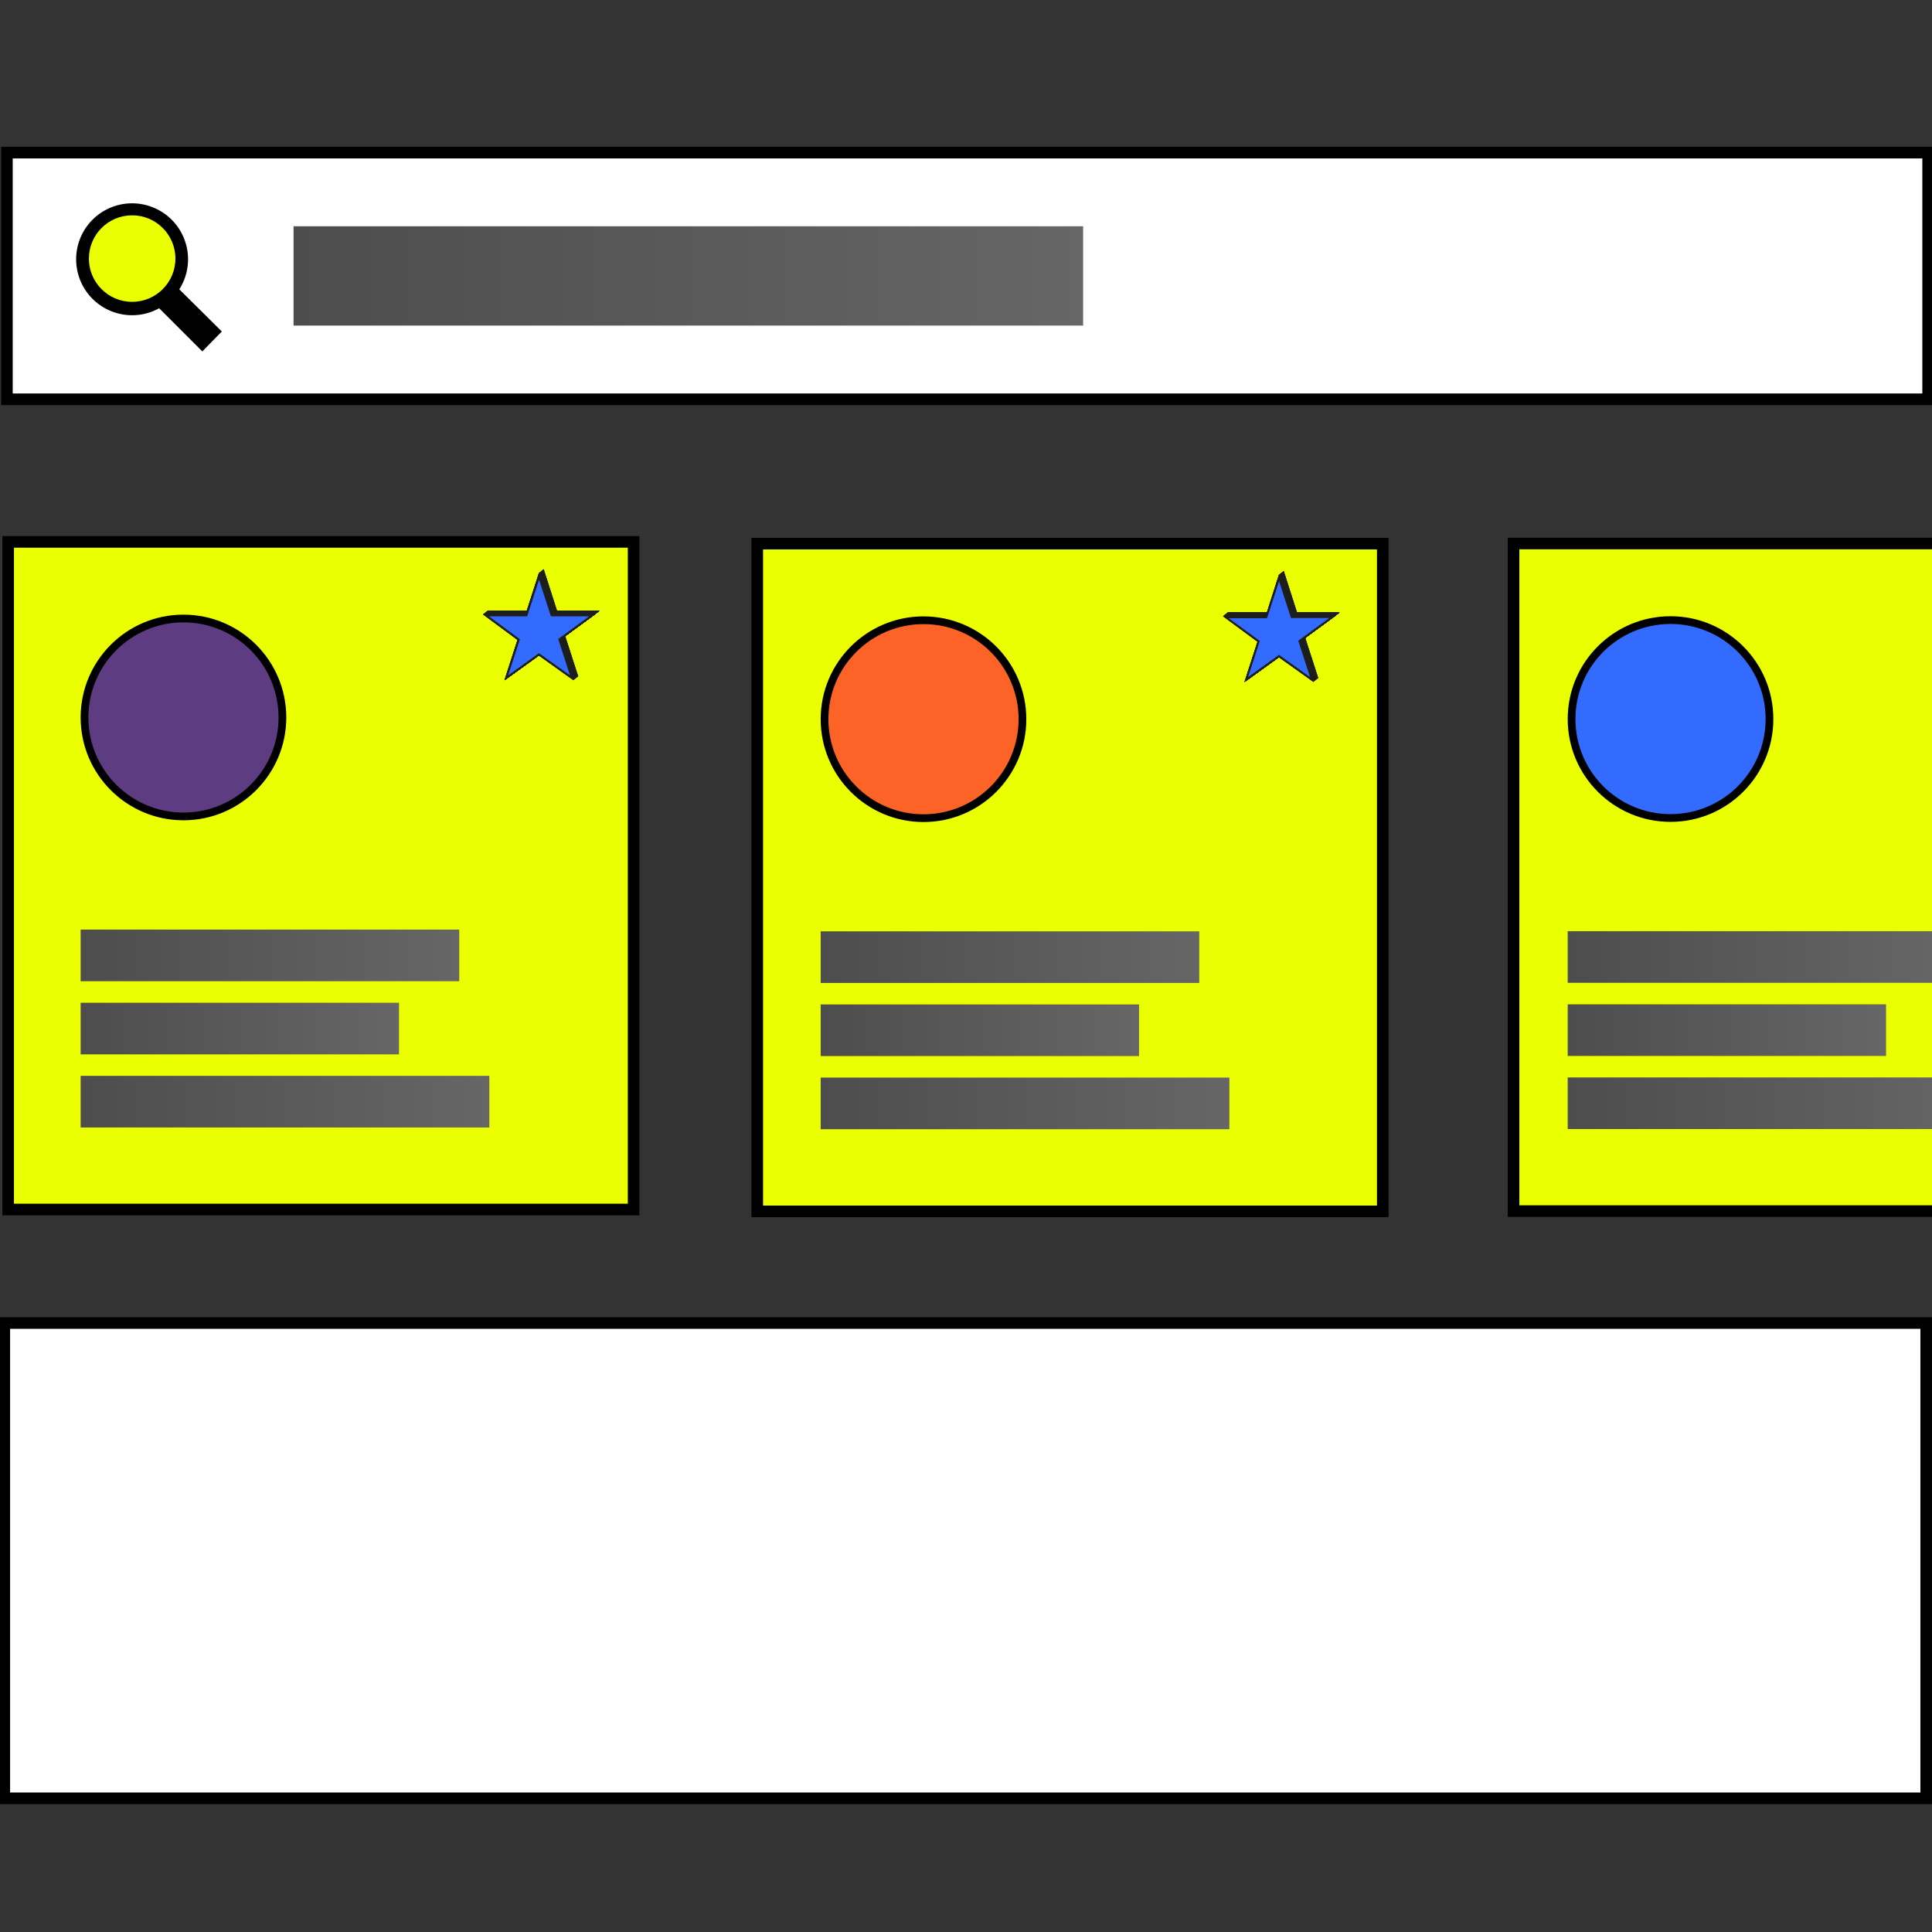 <svg xmlns="http://www.w3.org/2000/svg" xmlns:xlink="http://www.w3.org/1999/xlink" viewBox="0 0 500 500">
  <rect x="0" y="0" width="500" height="500" fill="#333333" stroke="none"/>
  <defs>
    <style>
      .cls-1 {
        fill: #fff;
      }

      .cls-12, .cls-16, .cls-2, .cls-3, .cls-6 {
        stroke: #000;
        stroke-miterlimit: 10;
      }

      .cls-12, .cls-16, .cls-2, .cls-6 {
        stroke-width: 2px;
      }

      .cls-3, .cls-5 {
        fill: #eaff00;
      }

      .cls-3 {
        stroke-width: 0.75px;
      }

      .cls-4 {
        fill: url(#Unbenannter_Verlauf_5);
      }

      .cls-6 {
        fill: #5d3c81;
      }

      .cls-7 {
        fill: #1d1d1b;
      }

      .cls-16, .cls-8 {
        fill: #336bff;
      }

      .cls-9 {
        fill: url(#Unbenannter_Verlauf_5-2);
      }

      .cls-10 {
        fill: url(#Unbenannter_Verlauf_5-3);
      }

      .cls-11 {
        fill: url(#Unbenannter_Verlauf_5-4);
      }

      .cls-12 {
        fill: #fd6326;
      }

      .cls-13 {
        fill: url(#Unbenannter_Verlauf_5-5);
      }

      .cls-14 {
        fill: url(#Unbenannter_Verlauf_5-6);
      }

      .cls-15 {
        fill: url(#Unbenannter_Verlauf_5-7);
      }

      .cls-17 {
        fill: url(#Unbenannter_Verlauf_5-8);
      }

      .cls-18 {
        fill: url(#Unbenannter_Verlauf_5-9);
      }

      .cls-19 {
        fill: url(#Unbenannter_Verlauf_5-10);
      }
    </style>
    <linearGradient id="Unbenannter_Verlauf_5" data-name="Unbenannter Verlauf 5" x1="75.97" y1="71.41" x2="280.31" y2="71.41" gradientUnits="userSpaceOnUse">
      <stop offset="0" stop-color="#4d4d4d"/>
      <stop offset="1" stop-color="#666"/>
    </linearGradient>
    <linearGradient id="Unbenannter_Verlauf_5-2" x1="20.87" y1="247.26" x2="118.85" y2="247.26" xlink:href="#Unbenannter_Verlauf_5"/>
    <linearGradient id="Unbenannter_Verlauf_5-3" x1="20.87" y1="266.19" x2="103.26" y2="266.19" xlink:href="#Unbenannter_Verlauf_5"/>
    <linearGradient id="Unbenannter_Verlauf_5-4" x1="20.87" y1="285.11" x2="126.64" y2="285.11" xlink:href="#Unbenannter_Verlauf_5"/>
    <linearGradient id="Unbenannter_Verlauf_5-5" x1="212.39" y1="247.71" x2="310.37" y2="247.71" xlink:href="#Unbenannter_Verlauf_5"/>
    <linearGradient id="Unbenannter_Verlauf_5-6" x1="212.39" y1="266.63" x2="294.78" y2="266.63" xlink:href="#Unbenannter_Verlauf_5"/>
    <linearGradient id="Unbenannter_Verlauf_5-7" x1="212.39" y1="285.56" x2="318.16" y2="285.56" xlink:href="#Unbenannter_Verlauf_5"/>
    <linearGradient id="Unbenannter_Verlauf_5-8" x1="405.72" y1="247.67" x2="503.7" y2="247.67" xlink:href="#Unbenannter_Verlauf_5"/>
    <linearGradient id="Unbenannter_Verlauf_5-9" x1="405.72" y1="266.6" x2="488.11" y2="266.6" xlink:href="#Unbenannter_Verlauf_5"/>
    <linearGradient id="Unbenannter_Verlauf_5-10" x1="405.72" y1="285.52" x2="511.49" y2="285.52" xlink:href="#Unbenannter_Verlauf_5"/>
  </defs>
  <g id="Ebene_2" data-name="Ebene 2">
    <g>
      <rect class="cls-1" x="1.79" y="39.5" width="497.21" height="63.83"/>
      <path d="M497.5,41v60.83H3.29V41H497.5m3-3H.29v66.83H500.5V38Z"/>
    </g>
    <path class="cls-2" d="M56,85.8,45.11,75a13.48,13.48,0,1,0-3.76,3.52l11,11Z"/>
    <circle class="cls-3" cx="34.2" cy="66.92" r="11.57"/>
    <rect class="cls-4" x="75.97" y="58.56" width="204.34" height="25.7"/>
    <g>
      <rect class="cls-5" x="2.11" y="140.24" width="161.88" height="172.78"/>
      <path d="M162.48,141.74V311.52H3.61V141.74H162.48m3-3H.61V314.52H165.48V138.74Z"/>
    </g>
    <circle class="cls-6" cx="47.48" cy="185.68" r="25.61"/>
    <g>
      <g>
        <polygon class="cls-7" points="126.22 158 137.28 158 140.71 147.27 144.15 158 155.21 158 146.27 164.56 149.66 175.06 140.69 168.65 131.78 175.06 135.17 164.61 126.22 158"/>
        <polygon class="cls-7" points="126.19 158.02 137.25 158.02 140.69 147.29 144.13 158.02 155.19 158.02 146.24 164.58 149.64 175.09 140.67 168.67 131.76 175.09 135.15 164.63 126.19 158.02"/>
        <polygon class="cls-7" points="126.17 158.04 137.23 158.04 140.66 147.31 144.1 158.04 155.16 158.04 146.22 164.6 149.62 175.1 140.64 168.69 131.73 175.1 135.12 164.65 126.17 158.04"/>
        <polygon class="cls-7" points="126.14 158.06 137.2 158.06 140.64 147.33 144.07 158.06 155.14 158.06 146.19 164.62 149.59 175.13 140.62 168.71 131.71 175.13 135.09 164.67 126.14 158.06"/>
        <polygon class="cls-7" points="126.11 158.08 137.18 158.08 140.61 147.35 144.05 158.08 155.11 158.08 146.17 164.64 149.56 175.15 140.59 168.73 131.68 175.15 135.07 164.69 126.11 158.08"/>
        <polygon class="cls-7" points="126.09 158.1 137.15 158.1 140.59 147.37 144.03 158.1 155.09 158.1 146.14 164.66 149.54 175.16 140.57 168.75 131.66 175.16 135.04 164.71 126.09 158.1"/>
        <polygon class="cls-7" points="126.06 158.12 137.13 158.12 140.56 147.39 144 158.12 155.06 158.12 146.12 164.68 149.51 175.19 140.54 168.77 131.63 175.19 135.02 164.73 126.06 158.12"/>
        <polygon class="cls-7" points="126.04 158.14 137.1 158.14 140.54 147.41 143.97 158.14 155.04 158.14 146.09 164.7 149.49 175.21 140.52 168.79 131.61 175.21 135 164.75 126.04 158.14"/>
        <polygon class="cls-7" points="126.02 158.16 137.08 158.16 140.51 147.43 143.95 158.16 155.01 158.16 146.07 164.72 149.47 175.22 140.49 168.81 131.58 175.22 134.97 164.77 126.02 158.16"/>
        <polygon class="cls-7" points="125.99 158.18 137.05 158.18 140.49 147.45 143.93 158.18 154.99 158.18 146.04 164.74 149.44 175.25 140.47 168.83 131.56 175.25 134.94 164.79 125.99 158.18"/>
        <polygon class="cls-7" points="125.97 158.2 137.03 158.2 140.46 147.47 143.9 158.2 154.96 158.2 146.02 164.76 149.41 175.26 140.44 168.85 131.53 175.26 134.92 164.81 125.97 158.2"/>
        <polygon class="cls-7" points="125.94 158.22 137 158.22 140.44 147.49 143.88 158.22 154.94 158.22 145.99 164.78 149.39 175.28 140.42 168.87 131.51 175.28 134.9 164.83 125.94 158.22"/>
        <polygon class="cls-7" points="125.92 158.24 136.98 158.24 140.41 147.51 143.85 158.24 154.91 158.24 145.97 164.8 149.37 175.31 140.39 168.89 131.48 175.31 134.87 164.85 125.92 158.24"/>
        <polygon class="cls-7" points="125.89 158.26 136.95 158.26 140.39 147.53 143.82 158.26 154.89 158.26 145.94 164.82 149.34 175.32 140.37 168.91 131.46 175.32 134.84 164.87 125.89 158.26"/>
        <polygon class="cls-7" points="125.86 158.28 136.93 158.28 140.36 147.55 143.8 158.28 154.86 158.28 145.92 164.84 149.31 175.34 140.34 168.93 131.43 175.34 134.82 164.89 125.86 158.28"/>
        <polygon class="cls-7" points="125.84 158.3 136.9 158.3 140.34 147.57 143.78 158.3 154.84 158.3 145.89 164.86 149.29 175.37 140.32 168.95 131.41 175.37 134.79 164.91 125.84 158.3"/>
        <polygon class="cls-7" points="125.81 158.32 136.88 158.32 140.31 147.59 143.75 158.32 154.81 158.32 145.87 164.88 149.26 175.38 140.29 168.97 131.38 175.38 134.77 164.93 125.81 158.32"/>
        <polygon class="cls-7" points="125.79 158.34 136.85 158.34 140.29 147.61 143.72 158.34 154.79 158.34 145.84 164.9 149.24 175.41 140.27 168.99 131.36 175.41 134.75 164.95 125.79 158.34"/>
        <polygon class="cls-7" points="125.77 158.36 136.83 158.36 140.26 147.63 143.7 158.36 154.76 158.36 145.82 164.92 149.22 175.43 140.24 169.01 131.33 175.43 134.72 164.97 125.77 158.36"/>
        <polygon class="cls-7" points="125.74 158.38 136.8 158.38 140.24 147.65 143.68 158.38 154.74 158.38 145.79 164.94 149.19 175.44 140.22 169.03 131.31 175.44 134.69 164.99 125.74 158.38"/>
        <polygon class="cls-7" points="125.72 158.4 136.78 158.4 140.21 147.67 143.65 158.4 154.71 158.4 145.77 164.96 149.16 175.47 140.19 169.05 131.28 175.47 134.67 165.01 125.72 158.4"/>
        <polygon class="cls-7" points="125.69 158.42 136.75 158.42 140.19 147.69 143.63 158.42 154.69 158.42 145.74 164.98 149.14 175.49 140.17 169.07 131.26 175.49 134.65 165.03 125.69 158.42"/>
        <polygon class="cls-7" points="125.67 158.44 136.73 158.44 140.16 147.71 143.6 158.44 154.66 158.44 145.72 165 149.12 175.5 140.14 169.09 131.23 175.5 134.62 165.05 125.67 158.44"/>
        <polygon class="cls-7" points="125.64 158.46 136.7 158.46 140.14 147.73 143.57 158.46 154.64 158.46 145.69 165.02 149.09 175.53 140.12 169.11 131.21 175.53 134.59 165.07 125.64 158.46"/>
        <polygon class="cls-7" points="125.61 158.48 136.68 158.48 140.11 147.75 143.55 158.48 154.61 158.48 145.67 165.04 149.06 175.54 140.09 169.13 131.18 175.54 134.57 165.09 125.61 158.48"/>
        <polygon class="cls-7" points="125.59 158.5 136.65 158.5 140.09 147.77 143.53 158.5 154.59 158.5 145.64 165.06 149.04 175.56 140.07 169.15 131.16 175.56 134.54 165.11 125.59 158.5"/>
        <polygon class="cls-7" points="125.56 158.52 136.63 158.52 140.06 147.79 143.5 158.52 154.56 158.52 145.62 165.08 149.01 175.59 140.04 169.17 131.13 175.59 134.52 165.13 125.56 158.52"/>
        <polygon class="cls-7" points="125.54 158.54 136.6 158.54 140.04 147.81 143.47 158.54 154.54 158.54 145.59 165.1 148.99 175.6 140.02 169.19 131.11 175.6 134.5 165.15 125.54 158.54"/>
        <polygon class="cls-7" points="125.52 158.56 136.58 158.56 140.01 147.83 143.45 158.56 154.51 158.56 145.57 165.12 148.97 175.63 139.99 169.21 131.08 175.63 134.47 165.17 125.52 158.56"/>
        <polygon class="cls-7" points="125.49 158.58 136.55 158.58 139.99 147.85 143.43 158.58 154.49 158.58 145.54 165.14 148.94 175.65 139.97 169.23 131.06 175.65 134.44 165.19 125.49 158.58"/>
        <polygon class="cls-7" points="125.47 158.6 136.53 158.6 139.96 147.87 143.4 158.6 154.46 158.6 145.52 165.16 148.91 175.66 139.94 169.25 131.03 175.66 134.42 165.21 125.47 158.6"/>
        <polygon class="cls-7" points="125.44 158.62 136.5 158.62 139.94 147.89 143.38 158.62 154.44 158.62 145.49 165.18 148.89 175.69 139.92 169.27 131.01 175.69 134.4 165.23 125.44 158.62"/>
        <polygon class="cls-7" points="125.42 158.64 136.48 158.64 139.91 147.91 143.35 158.64 154.41 158.64 145.47 165.2 148.87 175.71 139.89 169.29 130.98 175.71 134.37 165.25 125.42 158.64"/>
        <polygon class="cls-7" points="125.39 158.66 136.45 158.66 139.89 147.93 143.32 158.66 154.39 158.66 145.44 165.22 148.84 175.72 139.87 169.31 130.96 175.72 134.34 165.27 125.39 158.66"/>
        <polygon class="cls-7" points="125.36 158.68 136.43 158.68 139.86 147.95 143.3 158.68 154.36 158.68 145.42 165.24 148.81 175.75 139.84 169.33 130.93 175.75 134.32 165.29 125.36 158.68"/>
        <polygon class="cls-7" points="125.34 158.7 136.4 158.7 139.84 147.97 143.28 158.7 154.34 158.7 145.39 165.26 148.79 175.76 139.82 169.35 130.91 175.76 134.29 165.31 125.34 158.7"/>
        <polygon class="cls-7" points="125.31 158.72 136.38 158.72 139.81 147.99 143.25 158.72 154.31 158.72 145.37 165.28 148.76 175.78 139.79 169.37 130.88 175.78 134.27 165.33 125.31 158.72"/>
        <polygon class="cls-7" points="125.29 158.74 136.35 158.74 139.79 148.01 143.22 158.74 154.29 158.74 145.34 165.3 148.74 175.81 139.77 169.39 130.86 175.81 134.25 165.35 125.29 158.74"/>
        <polygon class="cls-7" points="125.27 158.76 136.33 158.76 139.76 148.03 143.2 158.76 154.26 158.76 145.32 165.32 148.72 175.82 139.74 169.41 130.83 175.82 134.22 165.37 125.27 158.76"/>
        <polygon class="cls-7" points="125.24 158.78 136.3 158.78 139.74 148.05 143.18 158.78 154.24 158.78 145.29 165.34 148.69 175.84 139.72 169.43 130.81 175.84 134.19 165.39 125.24 158.78"/>
        <polygon class="cls-7" points="125.22 158.8 136.28 158.8 139.71 148.07 143.15 158.8 154.21 158.8 145.27 165.36 148.66 175.87 139.69 169.45 130.78 175.87 134.17 165.41 125.22 158.8"/>
        <polygon class="cls-7" points="125.19 158.82 136.25 158.82 139.69 148.09 143.13 158.82 154.19 158.82 145.24 165.38 148.64 175.88 139.67 169.47 130.76 175.88 134.15 165.43 125.19 158.82"/>
        <polygon class="cls-7" points="125.17 158.84 136.23 158.84 139.66 148.11 143.1 158.84 154.16 158.84 145.22 165.4 148.62 175.91 139.64 169.49 130.73 175.91 134.12 165.45 125.17 158.84"/>
        <polygon class="cls-7" points="125.14 158.86 136.2 158.86 139.64 148.13 143.07 158.86 154.14 158.86 145.19 165.42 148.59 175.93 139.62 169.51 130.71 175.93 134.09 165.47 125.14 158.86"/>
        <polygon class="cls-7" points="125.11 158.88 136.18 158.88 139.61 148.15 143.05 158.88 154.11 158.88 145.17 165.44 148.56 175.94 139.59 169.53 130.68 175.94 134.07 165.49 125.11 158.88"/>
        <polygon class="cls-7" points="125.09 158.9 136.15 158.9 139.59 148.17 143.03 158.9 154.09 158.9 145.14 165.46 148.54 175.97 139.57 169.55 130.66 175.97 134.04 165.51 125.09 158.9"/>
        <polygon class="cls-7" points="125.06 158.92 136.13 158.92 139.56 148.19 143 158.92 154.06 158.92 145.12 165.48 148.51 175.99 139.54 169.57 130.63 175.99 134.02 165.53 125.06 158.92"/>
        <polygon class="cls-7" points="125.04 158.94 136.1 158.94 139.54 148.21 142.97 158.94 154.04 158.94 145.09 165.5 148.49 176 139.52 169.59 130.61 176 134 165.55 125.04 158.94"/>
        <polygon class="cls-7" points="125.02 158.96 136.08 158.96 139.51 148.23 142.95 158.96 154.01 158.96 145.07 165.52 148.47 176.03 139.49 169.61 130.58 176.03 133.97 165.57 125.02 158.96"/>
        <polygon class="cls-7" points="124.99 158.98 136.05 158.98 139.49 148.25 142.93 158.98 153.99 158.98 145.04 165.54 148.44 176.04 139.47 169.63 130.56 176.04 133.94 165.59 124.99 158.98"/>
        <polygon class="cls-7" points="124.97 159 136.03 159 139.46 148.27 142.9 159 153.96 159 145.02 165.56 148.41 176.06 139.44 169.65 130.53 176.06 133.92 165.61 124.97 159"/>
      </g>
      <polygon class="cls-8" points="139.44 169.35 131.01 175.42 134.21 165.52 125.72 159.25 136.21 159.25 139.46 149.09 142.72 159.25 153.2 159.25 144.72 165.47 147.94 175.42 139.44 169.35"/>
      <path class="cls-7" d="M139.46,149.91l3,9.24.12.35h9.9l-7.72,5.66-.29.21.11.34,2.93,9.07-7.74-5.53-.29-.21-.29.21-7.67,5.52,2.92-9,.11-.35-.29-.21-7.74-5.71h9.91l.11-.35,3-9.24m0-1.64L136,159H125l8.95,6.61-3.39,10.46,8.91-6.42,9,6.42L145,165.56,154,159H142.9l-3.44-10.73Z"/>
    </g>
    <rect class="cls-9" x="20.87" y="240.58" width="97.98" height="13.36"/>
    <rect class="cls-10" x="20.87" y="259.51" width="82.39" height="13.36"/>
    <rect class="cls-11" x="20.87" y="278.43" width="105.77" height="13.36"/>
    <g>
      <rect class="cls-1" x="1.11" y="342.4" width="497.39" height="122.96"/>
      <path d="M497,343.9v120H2.61v-120H497m3-3H-.39v126H500v-126Z"/>
    </g>
    <g>
      <rect class="cls-5" x="195.98" y="140.69" width="161.88" height="172.78"/>
      <path d="M356.36,142.19V312H197.48V142.19H356.36m3-3H194.48V315H359.36V139.19Z"/>
    </g>
    <circle class="cls-12" cx="239" cy="186.13" r="25.61"/>
    <g>
      <g>
        <polygon class="cls-7" points="317.74 158.45 328.8 158.45 332.23 147.72 335.67 158.45 346.73 158.45 337.79 165.01 341.19 175.51 332.21 169.1 323.3 175.51 326.69 165.06 317.74 158.45"/>
        <polygon class="cls-7" points="317.71 158.47 328.77 158.47 332.21 147.74 335.64 158.47 346.71 158.47 337.76 165.03 341.16 175.53 332.19 169.12 323.28 175.53 326.67 165.08 317.71 158.47"/>
        <polygon class="cls-7" points="317.69 158.49 328.75 158.49 332.18 147.76 335.62 158.49 346.68 158.49 337.74 165.05 341.13 175.55 332.16 169.14 323.25 175.55 326.64 165.1 317.69 158.49"/>
        <polygon class="cls-7" points="317.66 158.51 328.72 158.51 332.16 147.78 335.6 158.51 346.66 158.51 337.71 165.07 341.11 175.57 332.14 169.16 323.23 175.57 326.62 165.12 317.66 158.51"/>
        <polygon class="cls-7" points="317.63 158.53 328.7 158.53 332.13 147.8 335.57 158.53 346.63 158.53 337.69 165.09 341.08 175.59 332.11 169.18 323.2 175.59 326.59 165.14 317.63 158.53"/>
        <polygon class="cls-7" points="317.61 158.55 328.67 158.55 332.11 147.82 335.55 158.55 346.61 158.55 337.66 165.11 341.06 175.61 332.09 169.2 323.18 175.61 326.56 165.16 317.61 158.55"/>
        <polygon class="cls-7" points="317.58 158.57 328.65 158.57 332.08 147.84 335.52 158.57 346.58 158.57 337.64 165.13 341.04 175.63 332.06 169.22 323.15 175.63 326.54 165.18 317.58 158.57"/>
        <polygon class="cls-7" points="317.56 158.59 328.62 158.59 332.06 147.86 335.5 158.59 346.56 158.59 337.61 165.15 341.01 175.65 332.04 169.24 323.13 175.65 326.51 165.2 317.56 158.59"/>
        <polygon class="cls-7" points="317.54 158.61 328.6 158.61 332.03 147.88 335.47 158.61 346.53 158.61 337.59 165.17 340.99 175.67 332.01 169.26 323.1 175.67 326.49 165.22 317.54 158.61"/>
        <polygon class="cls-7" points="317.51 158.63 328.57 158.63 332.01 147.9 335.44 158.63 346.51 158.63 337.56 165.19 340.96 175.69 331.99 169.28 323.08 175.69 326.46 165.24 317.51 158.63"/>
        <polygon class="cls-7" points="317.49 158.65 328.55 158.65 331.98 147.92 335.42 158.65 346.48 158.65 337.54 165.21 340.94 175.71 331.96 169.3 323.05 175.71 326.44 165.26 317.49 158.65"/>
        <polygon class="cls-7" points="317.46 158.67 328.52 158.67 331.96 147.94 335.39 158.67 346.46 158.67 337.51 165.23 340.91 175.73 331.94 169.32 323.03 175.73 326.42 165.28 317.46 158.67"/>
        <polygon class="cls-7" points="317.44 158.69 328.5 158.69 331.93 147.96 335.37 158.69 346.43 158.69 337.49 165.25 340.88 175.75 331.91 169.34 323 175.75 326.39 165.3 317.44 158.69"/>
        <polygon class="cls-7" points="317.41 158.71 328.47 158.71 331.91 147.98 335.35 158.71 346.41 158.71 337.46 165.27 340.86 175.77 331.89 169.36 322.98 175.77 326.37 165.32 317.41 158.71"/>
        <polygon class="cls-7" points="317.38 158.73 328.45 158.73 331.88 148 335.32 158.73 346.38 158.73 337.44 165.29 340.83 175.79 331.86 169.38 322.95 175.79 326.34 165.34 317.38 158.73"/>
        <polygon class="cls-7" points="317.36 158.75 328.42 158.75 331.86 148.02 335.3 158.75 346.36 158.75 337.41 165.31 340.81 175.81 331.84 169.4 322.93 175.81 326.31 165.36 317.36 158.75"/>
        <polygon class="cls-7" points="317.33 158.77 328.4 158.77 331.83 148.04 335.27 158.77 346.33 158.77 337.39 165.33 340.79 175.83 331.81 169.42 322.9 175.83 326.29 165.38 317.33 158.77"/>
        <polygon class="cls-7" points="317.31 158.79 328.37 158.79 331.81 148.06 335.25 158.79 346.31 158.79 337.36 165.35 340.76 175.85 331.79 169.44 322.88 175.85 326.26 165.4 317.31 158.79"/>
        <polygon class="cls-7" points="317.29 158.81 328.35 158.81 331.78 148.08 335.22 158.81 346.28 158.81 337.34 165.37 340.74 175.87 331.76 169.46 322.85 175.87 326.24 165.42 317.29 158.81"/>
        <polygon class="cls-7" points="317.26 158.83 328.32 158.83 331.76 148.1 335.19 158.83 346.26 158.83 337.31 165.39 340.71 175.89 331.74 169.48 322.83 175.89 326.21 165.44 317.26 158.83"/>
        <polygon class="cls-7" points="317.24 158.85 328.3 158.85 331.73 148.12 335.17 158.85 346.23 158.85 337.29 165.41 340.69 175.91 331.71 169.5 322.8 175.91 326.19 165.46 317.24 158.85"/>
        <polygon class="cls-7" points="317.21 158.87 328.27 158.87 331.71 148.14 335.14 158.87 346.21 158.87 337.26 165.43 340.66 175.93 331.69 169.52 322.78 175.93 326.17 165.48 317.21 158.87"/>
        <polygon class="cls-7" points="317.19 158.89 328.25 158.89 331.68 148.16 335.12 158.89 346.18 158.89 337.24 165.45 340.63 175.95 331.66 169.54 322.75 175.95 326.14 165.5 317.19 158.89"/>
        <polygon class="cls-7" points="317.16 158.91 328.22 158.91 331.66 148.18 335.1 158.91 346.16 158.91 337.21 165.47 340.61 175.97 331.64 169.56 322.73 175.97 326.12 165.52 317.16 158.91"/>
        <polygon class="cls-7" points="317.13 158.93 328.2 158.93 331.63 148.2 335.07 158.93 346.13 158.93 337.19 165.49 340.58 175.99 331.61 169.58 322.7 175.99 326.09 165.54 317.13 158.93"/>
        <polygon class="cls-7" points="317.11 158.95 328.17 158.95 331.61 148.22 335.05 158.95 346.11 158.95 337.16 165.51 340.56 176.01 331.59 169.6 322.68 176.01 326.06 165.56 317.11 158.95"/>
        <polygon class="cls-7" points="317.08 158.97 328.15 158.97 331.58 148.24 335.02 158.97 346.08 158.97 337.14 165.53 340.54 176.03 331.56 169.62 322.65 176.03 326.04 165.58 317.08 158.97"/>
        <polygon class="cls-7" points="317.06 158.99 328.12 158.99 331.56 148.26 335 158.99 346.06 158.99 337.11 165.55 340.51 176.05 331.54 169.64 322.63 176.05 326.01 165.6 317.06 158.99"/>
        <polygon class="cls-7" points="317.04 159.01 328.1 159.01 331.53 148.28 334.97 159.01 346.03 159.01 337.09 165.57 340.49 176.07 331.51 169.66 322.6 176.07 325.99 165.62 317.04 159.01"/>
        <polygon class="cls-7" points="317.01 159.03 328.07 159.03 331.51 148.3 334.94 159.03 346.01 159.03 337.06 165.59 340.46 176.09 331.49 169.68 322.58 176.09 325.96 165.64 317.01 159.03"/>
        <polygon class="cls-7" points="316.99 159.05 328.05 159.05 331.48 148.32 334.92 159.05 345.98 159.05 337.04 165.61 340.44 176.11 331.46 169.7 322.55 176.11 325.94 165.66 316.99 159.05"/>
        <polygon class="cls-7" points="316.96 159.07 328.02 159.07 331.46 148.34 334.89 159.07 345.96 159.07 337.01 165.63 340.41 176.13 331.44 169.72 322.53 176.13 325.92 165.68 316.96 159.07"/>
        <polygon class="cls-7" points="316.94 159.09 328 159.09 331.43 148.36 334.87 159.09 345.93 159.09 336.99 165.65 340.38 176.15 331.41 169.74 322.5 176.15 325.89 165.7 316.94 159.09"/>
        <polygon class="cls-7" points="316.91 159.11 327.97 159.11 331.41 148.38 334.85 159.11 345.91 159.11 336.96 165.67 340.36 176.17 331.39 169.76 322.48 176.17 325.87 165.72 316.91 159.11"/>
        <polygon class="cls-7" points="316.88 159.13 327.95 159.13 331.38 148.4 334.82 159.13 345.88 159.13 336.94 165.69 340.33 176.19 331.36 169.78 322.45 176.19 325.84 165.74 316.88 159.13"/>
        <polygon class="cls-7" points="316.86 159.15 327.92 159.15 331.36 148.42 334.8 159.15 345.86 159.15 336.91 165.71 340.31 176.21 331.34 169.8 322.43 176.21 325.81 165.76 316.86 159.15"/>
        <polygon class="cls-7" points="316.83 159.17 327.9 159.17 331.33 148.44 334.77 159.17 345.83 159.17 336.89 165.73 340.29 176.23 331.31 169.82 322.4 176.23 325.79 165.78 316.83 159.17"/>
        <polygon class="cls-7" points="316.81 159.19 327.87 159.19 331.31 148.46 334.75 159.19 345.81 159.19 336.86 165.75 340.26 176.25 331.29 169.84 322.38 176.25 325.76 165.8 316.81 159.19"/>
        <polygon class="cls-7" points="316.79 159.21 327.85 159.21 331.28 148.48 334.72 159.21 345.78 159.21 336.84 165.77 340.24 176.27 331.26 169.86 322.35 176.27 325.74 165.82 316.79 159.21"/>
        <polygon class="cls-7" points="316.76 159.23 327.82 159.23 331.26 148.5 334.69 159.23 345.76 159.23 336.81 165.79 340.21 176.29 331.24 169.88 322.33 176.29 325.71 165.84 316.76 159.23"/>
        <polygon class="cls-7" points="316.74 159.25 327.8 159.25 331.23 148.52 334.67 159.25 345.73 159.25 336.79 165.81 340.19 176.31 331.21 169.9 322.3 176.31 325.69 165.86 316.74 159.25"/>
        <polygon class="cls-7" points="316.71 159.27 327.77 159.27 331.21 148.54 334.64 159.27 345.71 159.27 336.76 165.83 340.16 176.33 331.19 169.92 322.28 176.33 325.67 165.88 316.71 159.27"/>
        <polygon class="cls-7" points="316.69 159.29 327.75 159.29 331.18 148.56 334.62 159.29 345.68 159.29 336.74 165.85 340.13 176.35 331.16 169.94 322.25 176.35 325.64 165.9 316.69 159.29"/>
        <polygon class="cls-7" points="316.66 159.31 327.72 159.31 331.16 148.58 334.6 159.31 345.66 159.31 336.71 165.87 340.11 176.37 331.14 169.96 322.23 176.37 325.62 165.92 316.66 159.31"/>
        <polygon class="cls-7" points="316.63 159.33 327.7 159.33 331.13 148.6 334.57 159.33 345.63 159.33 336.69 165.89 340.08 176.39 331.11 169.98 322.2 176.39 325.59 165.94 316.63 159.33"/>
        <polygon class="cls-7" points="316.61 159.35 327.67 159.35 331.11 148.62 334.55 159.35 345.61 159.35 336.66 165.91 340.06 176.41 331.09 170 322.18 176.41 325.56 165.96 316.61 159.35"/>
        <polygon class="cls-7" points="316.58 159.37 327.65 159.37 331.08 148.64 334.52 159.37 345.58 159.37 336.64 165.93 340.04 176.43 331.06 170.02 322.15 176.43 325.54 165.98 316.58 159.37"/>
        <polygon class="cls-7" points="316.56 159.39 327.62 159.39 331.06 148.66 334.5 159.39 345.56 159.39 336.61 165.95 340.01 176.45 331.04 170.04 322.13 176.45 325.51 166 316.56 159.39"/>
        <polygon class="cls-7" points="316.54 159.41 327.6 159.41 331.03 148.68 334.47 159.41 345.53 159.41 336.59 165.97 339.99 176.47 331.01 170.06 322.1 176.47 325.49 166.02 316.54 159.41"/>
        <polygon class="cls-7" points="316.51 159.43 327.57 159.43 331.01 148.7 334.44 159.43 345.51 159.43 336.56 165.99 339.96 176.49 330.99 170.08 322.08 176.49 325.46 166.04 316.51 159.43"/>
        <polygon class="cls-7" points="316.49 159.45 327.55 159.45 330.98 148.72 334.42 159.45 345.48 159.45 336.54 166.01 339.94 176.51 330.96 170.1 322.05 176.51 325.44 166.06 316.49 159.45"/>
      </g>
      <polygon class="cls-8" points="330.96 169.79 322.53 175.86 325.73 165.96 317.25 159.7 327.73 159.7 330.98 149.54 334.24 159.7 344.72 159.7 336.24 165.91 339.46 175.87 330.96 169.79"/>
      <path class="cls-7" d="M331,150.36l3,9.24.12.35H344l-7.72,5.65-.29.22.11.34,2.93,9.06-7.74-5.53-.29-.2-.29.21L323,175.22l2.92-9,.11-.34-.29-.21L318,160h9.91l.11-.35,3-9.24m0-1.64-3.43,10.73H316.49l8.95,6.61-3.39,10.45L331,170.1l9,6.41L336.54,166l8.94-6.56H334.42L331,148.72Z"/>
    </g>
    <rect class="cls-13" x="212.39" y="241.03" width="97.98" height="13.36"/>
    <rect class="cls-14" x="212.39" y="259.95" width="82.39" height="13.36"/>
    <rect class="cls-15" x="212.39" y="278.88" width="105.77" height="13.36"/>
    <g>
      <rect class="cls-5" x="391.71" y="140.66" width="139.75" height="172.78"/>
      <path d="M530,142.16V311.93H393.21V142.16H530m3-3H390.21V314.93H533V139.16Z"/>
    </g>
    <circle class="cls-16" cx="432.33" cy="186.09" r="25.61"/>
    <rect class="cls-17" x="405.72" y="240.99" width="97.98" height="13.36"/>
    <rect class="cls-18" x="405.72" y="259.92" width="82.39" height="13.36"/>
    <rect class="cls-19" x="405.72" y="278.84" width="105.77" height="13.36"/>
  </g>
</svg>
